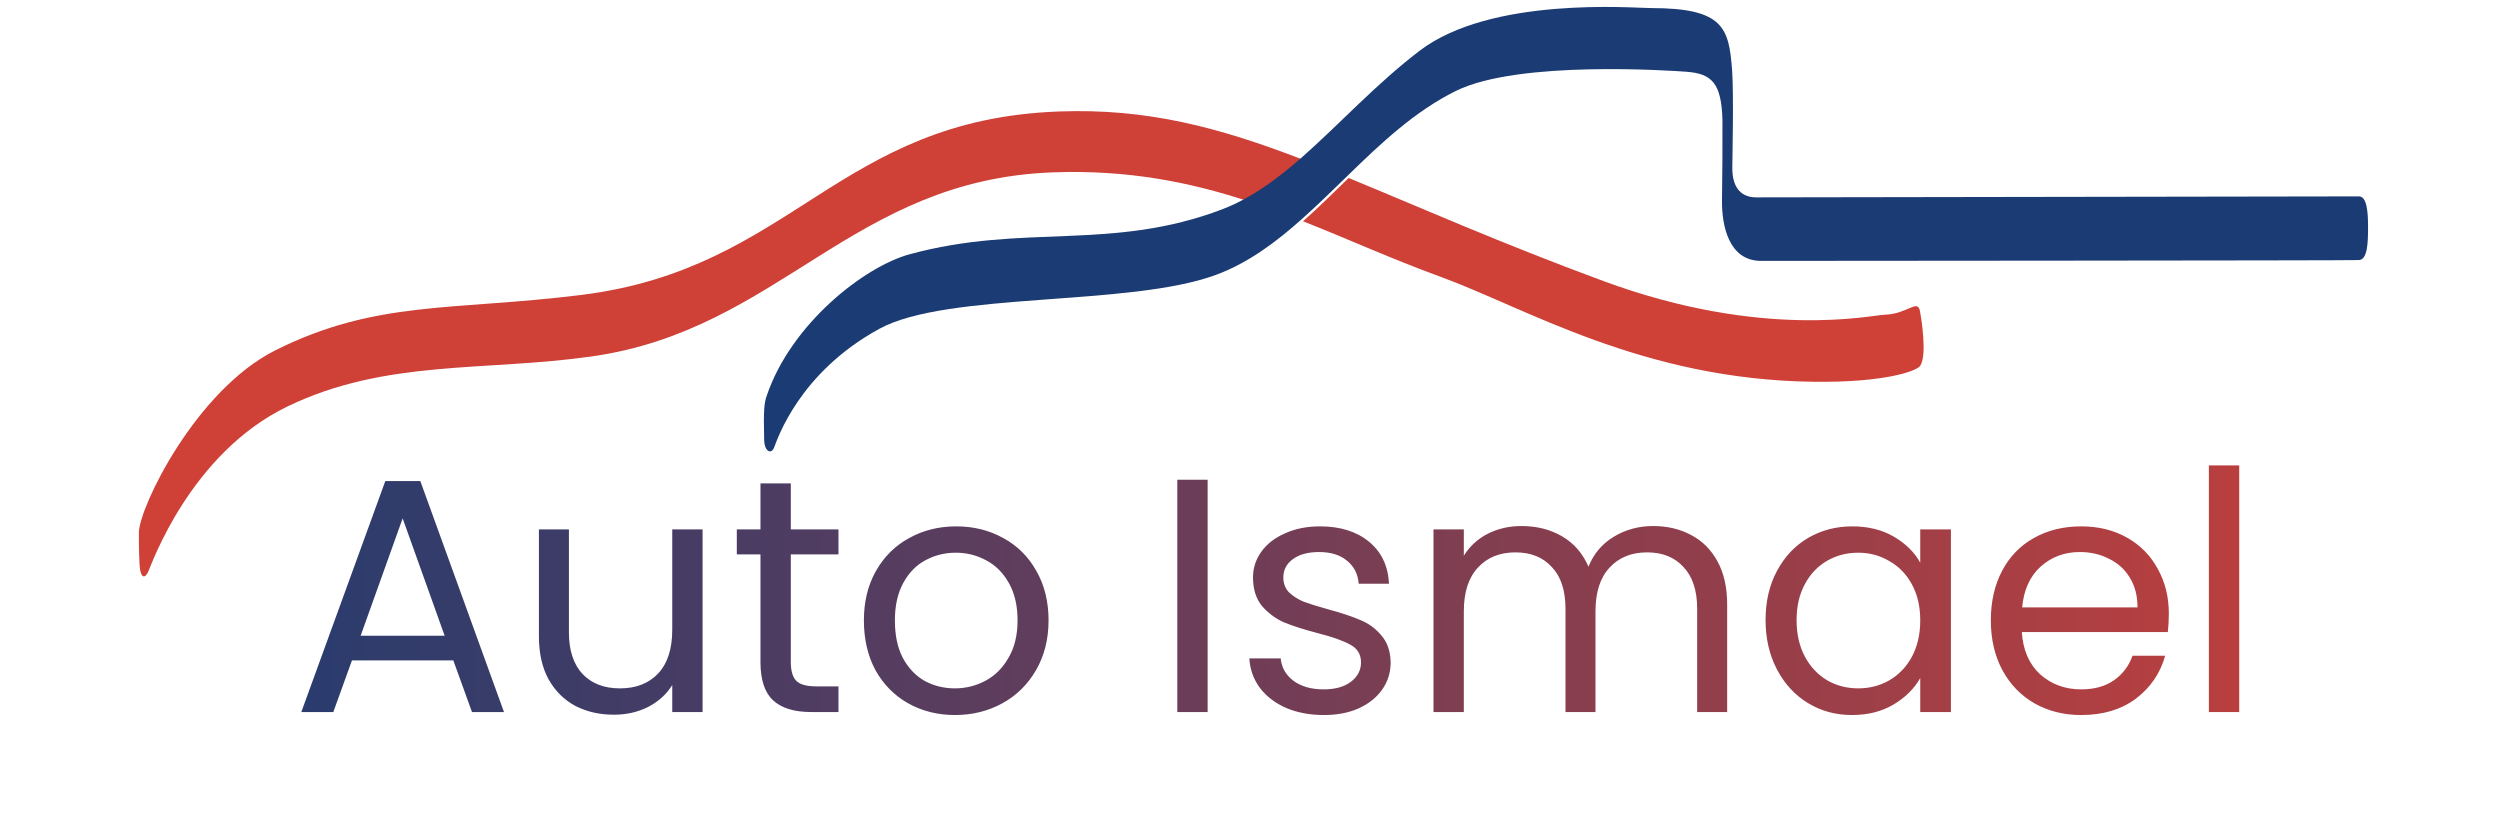 <svg width="360" height="118" viewBox="0 0 360 118" fill="none" xmlns="http://www.w3.org/2000/svg">
<g id="be-car-care-aware 1">
<g clip-path="url(#clip0)">
<path id="Vector" d="M152.507 16.052C120.581 17.226 114.202 38.656 83.765 42.464C65.248 44.773 54.19 43.178 39.665 50.437C28.205 56.174 20.038 73.041 20.001 76.683C19.994 78.079 20.016 81.15 20.184 82.078C20.388 83.236 20.899 83.292 21.352 82.308C21.804 81.316 27.41 65.274 41.409 58.522C55.54 51.707 69.795 53.516 85.218 51.326C112.268 47.486 122.654 25.89 151.602 24.819C162.39 24.422 171.288 26.223 179.535 28.913C182.417 27.253 185.13 25.27 187.63 22.994C175.514 18.329 165.215 15.584 152.507 16.052ZM207.286 39.798C219.702 44.32 236.482 54.674 261.153 54.976C271.496 55.103 275.955 53.421 276.481 52.715C277.568 51.231 276.634 45.606 276.481 44.828C276.123 42.956 274.736 45.225 271.379 45.32C269.474 45.376 253.883 48.946 230.957 40.496C215.826 34.911 204.243 29.754 194.206 25.628C192.024 27.754 189.864 29.881 187.637 31.864C194.148 34.435 200.476 37.323 207.286 39.798Z" fill="#CF4037"/>
<path id="Vector_2" d="M339.683 28.279L252.899 28.422C250.887 28.422 249.452 27.222 249.452 24.186C249.452 23.192 249.679 13.552 249.423 10.119C248.962 4.031 248.237 1.162 237.735 1.162C235.196 1.162 214.769 -0.571 204.428 7.305C198.164 12.082 192.88 17.891 187.5 22.628C184.866 24.949 182.195 27.007 179.384 28.557C178.312 29.156 177.205 29.676 176.069 30.114C160.049 36.234 147.417 32.133 130.987 36.615C124.458 38.396 113.92 46.613 110.407 56.993C110.063 58.002 109.924 58.829 110.041 63.446C110.077 64.877 111.014 65.568 111.475 64.432C111.929 63.303 115.025 53.679 126.632 47.345C136.468 41.972 162.588 44.197 175.103 39.58C179.706 37.879 183.702 34.915 187.522 31.497C189.755 29.51 191.921 27.381 194.109 25.251C198.881 20.601 203.77 15.992 209.654 13.091C218.67 8.632 240.772 10.182 242.851 10.333C246.539 10.603 247.879 12.01 248.032 17.255C248.047 21.139 248.025 25.023 247.966 28.906C247.93 32.411 248.911 37.585 253.609 37.569C255.695 37.561 338.46 37.522 339.697 37.45C340.934 37.379 341 34.907 341 32.721C341 30.536 340.846 28.279 339.683 28.279Z" fill="#1A3B73"/>
<path id="Auto Ismael" d="M65.277 95.093H50.685L47.997 102.533H43.389L55.485 69.269H60.525L72.573 102.533H67.965L65.277 95.093ZM64.029 91.541L57.981 74.645L51.933 91.541H64.029ZM101.172 76.229V102.533H96.804V98.645C95.972 99.989 94.804 101.045 93.3 101.813C91.828 102.549 90.196 102.917 88.404 102.917C86.356 102.917 84.516 102.501 82.884 101.669C81.252 100.805 79.956 99.525 78.996 97.829C78.068 96.133 77.604 94.069 77.604 91.637V76.229H81.924V91.061C81.924 93.653 82.58 95.653 83.892 97.061C85.204 98.437 86.996 99.125 89.268 99.125C91.604 99.125 93.444 98.405 94.788 96.965C96.132 95.525 96.804 93.429 96.804 90.677V76.229H101.172ZM113.876 79.829V95.333C113.876 96.613 114.148 97.525 114.692 98.069C115.236 98.581 116.18 98.837 117.524 98.837H120.74V102.533H116.804C114.372 102.533 112.548 101.973 111.332 100.853C110.116 99.733 109.508 97.893 109.508 95.333V79.829H106.1V76.229H109.508V69.605H113.876V76.229H120.74V79.829H113.876ZM137.504 102.965C135.04 102.965 132.8 102.405 130.784 101.285C128.8 100.165 127.232 98.581 126.08 96.533C124.96 94.453 124.4 92.053 124.4 89.333C124.4 86.645 124.976 84.277 126.128 82.229C127.312 80.149 128.912 78.565 130.928 77.477C132.944 76.357 135.2 75.797 137.696 75.797C140.192 75.797 142.448 76.357 144.464 77.477C146.48 78.565 148.064 80.133 149.216 82.181C150.4 84.229 150.992 86.613 150.992 89.333C150.992 92.053 150.384 94.453 149.168 96.533C147.984 98.581 146.368 100.165 144.32 101.285C142.272 102.405 140 102.965 137.504 102.965ZM137.504 99.125C139.072 99.125 140.544 98.757 141.92 98.021C143.296 97.285 144.4 96.181 145.232 94.709C146.096 93.237 146.528 91.445 146.528 89.333C146.528 87.221 146.112 85.429 145.28 83.957C144.448 82.485 143.36 81.397 142.016 80.693C140.672 79.957 139.216 79.589 137.648 79.589C136.048 79.589 134.576 79.957 133.232 80.693C131.92 81.397 130.864 82.485 130.064 83.957C129.264 85.429 128.864 87.221 128.864 89.333C128.864 91.477 129.248 93.285 130.016 94.757C130.816 96.229 131.872 97.333 133.184 98.069C134.496 98.773 135.936 99.125 137.504 99.125ZM173.9 69.077V102.533H169.532V69.077H173.9ZM190.656 102.965C188.64 102.965 186.832 102.629 185.232 101.957C183.632 101.253 182.368 100.293 181.44 99.077C180.512 97.829 180 96.405 179.904 94.805H184.416C184.544 96.117 185.152 97.189 186.24 98.021C187.36 98.853 188.816 99.269 190.608 99.269C192.272 99.269 193.584 98.901 194.544 98.165C195.504 97.429 195.984 96.501 195.984 95.381C195.984 94.229 195.472 93.381 194.448 92.837C193.424 92.261 191.84 91.701 189.696 91.157C187.744 90.645 186.144 90.133 184.896 89.621C183.68 89.077 182.624 88.293 181.728 87.269C180.864 86.213 180.432 84.837 180.432 83.141C180.432 81.797 180.832 80.565 181.632 79.445C182.432 78.325 183.568 77.445 185.04 76.805C186.512 76.133 188.192 75.797 190.08 75.797C192.992 75.797 195.344 76.533 197.136 78.005C198.928 79.477 199.888 81.493 200.016 84.053H195.648C195.552 82.677 194.992 81.573 193.968 80.741C192.976 79.909 191.632 79.493 189.936 79.493C188.368 79.493 187.12 79.829 186.192 80.501C185.264 81.173 184.8 82.053 184.8 83.141C184.8 84.005 185.072 84.725 185.616 85.301C186.192 85.845 186.896 86.293 187.728 86.645C188.592 86.965 189.776 87.333 191.28 87.749C193.168 88.261 194.704 88.773 195.888 89.285C197.072 89.765 198.08 90.501 198.912 91.493C199.776 92.485 200.224 93.781 200.256 95.381C200.256 96.821 199.856 98.117 199.056 99.269C198.256 100.421 197.12 101.333 195.648 102.005C194.208 102.645 192.544 102.965 190.656 102.965ZM238.055 75.749C240.103 75.749 241.927 76.181 243.527 77.045C245.127 77.877 246.391 79.141 247.319 80.837C248.247 82.533 248.711 84.597 248.711 87.029V102.533H244.391V87.653C244.391 85.029 243.735 83.029 242.423 81.653C241.143 80.245 239.399 79.541 237.191 79.541C234.919 79.541 233.111 80.277 231.767 81.749C230.423 83.189 229.751 85.285 229.751 88.037V102.533H225.431V87.653C225.431 85.029 224.775 83.029 223.463 81.653C222.183 80.245 220.439 79.541 218.231 79.541C215.959 79.541 214.151 80.277 212.807 81.749C211.463 83.189 210.791 85.285 210.791 88.037V102.533H206.423V76.229H210.791V80.021C211.655 78.645 212.807 77.589 214.247 76.853C215.719 76.117 217.335 75.749 219.095 75.749C221.303 75.749 223.255 76.245 224.951 77.237C226.647 78.229 227.911 79.685 228.743 81.605C229.479 79.749 230.695 78.309 232.391 77.285C234.087 76.261 235.975 75.749 238.055 75.749ZM254.244 89.285C254.244 86.597 254.788 84.245 255.876 82.229C256.964 80.181 258.452 78.597 260.34 77.477C262.26 76.357 264.388 75.797 266.724 75.797C269.028 75.797 271.028 76.293 272.724 77.285C274.42 78.277 275.684 79.525 276.516 81.029V76.229H280.932V102.533H276.516V97.637C275.652 99.173 274.356 100.453 272.628 101.477C270.932 102.469 268.948 102.965 266.676 102.965C264.34 102.965 262.228 102.389 260.34 101.237C258.452 100.085 256.964 98.469 255.876 96.389C254.788 94.309 254.244 91.941 254.244 89.285ZM276.516 89.333C276.516 87.349 276.116 85.621 275.316 84.149C274.516 82.677 273.428 81.557 272.052 80.789C270.708 79.989 269.22 79.589 267.588 79.589C265.956 79.589 264.468 79.973 263.124 80.741C261.78 81.509 260.708 82.629 259.908 84.101C259.108 85.573 258.708 87.301 258.708 89.285C258.708 91.301 259.108 93.061 259.908 94.565C260.708 96.037 261.78 97.173 263.124 97.973C264.468 98.741 265.956 99.125 267.588 99.125C269.22 99.125 270.708 98.741 272.052 97.973C273.428 97.173 274.516 96.037 275.316 94.565C276.116 93.061 276.516 91.317 276.516 89.333ZM312.313 88.373C312.313 89.205 312.265 90.085 312.169 91.013H291.145C291.305 93.605 292.185 95.637 293.785 97.109C295.417 98.549 297.385 99.269 299.689 99.269C301.577 99.269 303.145 98.837 304.393 97.973C305.673 97.077 306.569 95.893 307.081 94.421H311.785C311.081 96.949 309.673 99.013 307.561 100.613C305.449 102.181 302.825 102.965 299.689 102.965C297.193 102.965 294.953 102.405 292.969 101.285C291.017 100.165 289.481 98.581 288.361 96.533C287.241 94.453 286.681 92.053 286.681 89.333C286.681 86.613 287.225 84.229 288.313 82.181C289.401 80.133 290.921 78.565 292.873 77.477C294.857 76.357 297.129 75.797 299.689 75.797C302.185 75.797 304.393 76.341 306.313 77.429C308.233 78.517 309.705 80.021 310.729 81.941C311.785 83.829 312.313 85.973 312.313 88.373ZM307.801 87.461C307.801 85.797 307.433 84.373 306.697 83.189C305.961 81.973 304.953 81.061 303.673 80.453C302.425 79.813 301.033 79.493 299.497 79.493C297.289 79.493 295.401 80.197 293.833 81.605C292.297 83.013 291.417 84.965 291.193 87.461H307.801ZM322.447 67.013V102.533H318.079V67.013H322.447Z" fill="url(#paint0_linear)"/>
</g>
</g>
<defs>
<linearGradient id="paint0_linear" x1="13" y1="105" x2="364" y2="105" gradientUnits="userSpaceOnUse">
<stop stop-color="#1A3B73"/>
<stop offset="1" stop-color="#CF4037"/>
</linearGradient>
<clipPath id="clip0">
<rect width="360" height="118" fill="white"/>
</clipPath>
</defs>
</svg>

